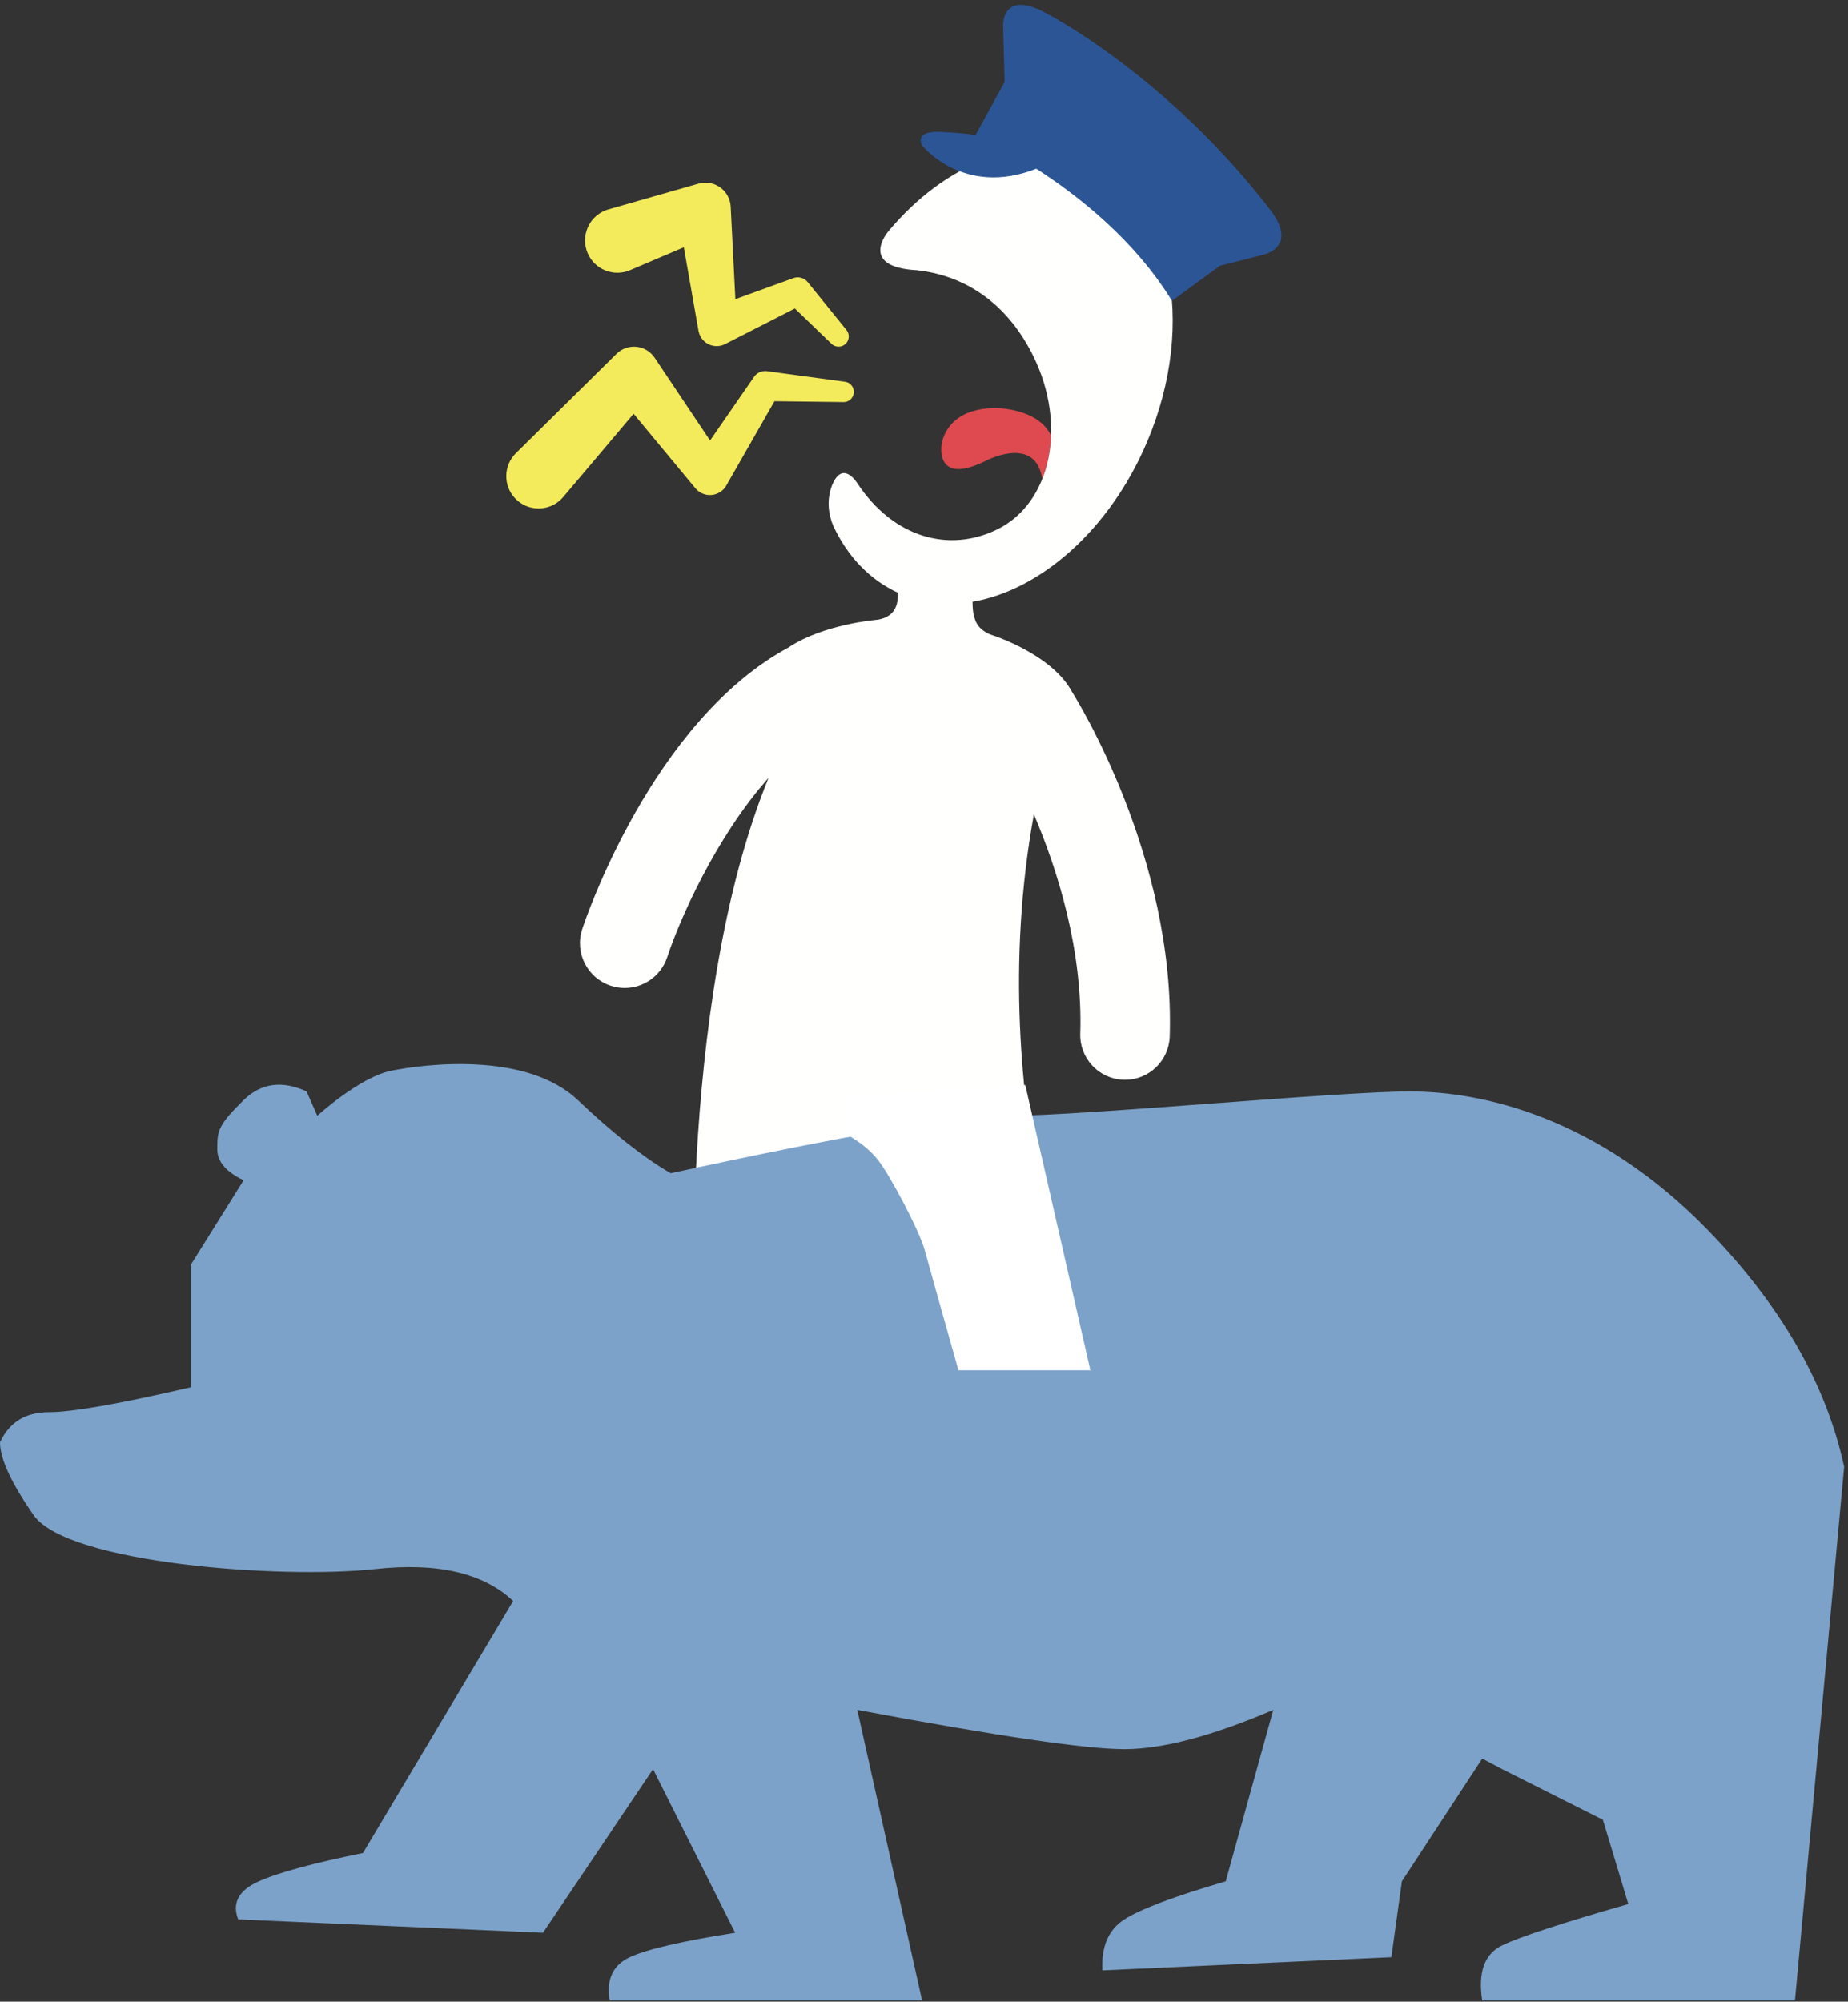 <svg xmlns="http://www.w3.org/2000/svg" width="351" height="380" viewBox="0 0 351 380">
  <rect x="0" y="0" width="351" height="380" fill="#333333" stroke="none"/>
  <g fill="none" fill-rule="evenodd">
    <g transform="translate(96)">
      <path fill="#2B4D8F" d="M100.837,32.03 C87.028,37.472 79.245,27.678 79.245,27.678 C79.245,27.678 77.585,25.25 81.499,25.055 C81.499,25.055 84.091,24.984 89.303,25.626 C89.303,25.626 94.24,27.78 100.837,32.03"/>
      <path fill="#DE4A4F" d="M93.13,77.474 C83.432,77.474 82.847,84.422 82.847,84.422 C82.847,84.422 81.53,92.182 90.965,87.611 C90.965,87.611 100.67,82.326 101.955,90.926 C102.953,88.413 103.526,85.623 103.628,82.68 C101.103,77.405 93.13,77.474 93.13,77.474"/>
      <path fill="#F3EB5B" d="M23.653 51.295L33.878 46.948 36.591 62.358 36.671 62.823C36.731 63.153 36.839 63.479 36.999 63.793 37.88 65.519 39.992 66.204 41.719 65.324L54.969 58.566 61.928 65.268C62.621 65.937 63.721 66 64.488 65.379 65.32 64.706 65.448 63.487 64.775 62.656L57.405 53.549C56.773 52.77 55.693 52.434 54.698 52.796L54.389 52.907 43.672 56.794 42.785 39.24C42.765 38.891 42.706 38.513 42.606 38.163 41.877 35.611 39.218 34.134 36.666 34.862L36.063 35.034 19.566 39.746C19.338 39.813 19.076 39.904 18.851 39.999 15.732 41.325 14.278 44.929 15.604 48.048 16.931 51.167 20.534 52.621 23.653 51.295M64.499 72.475L49.67 70.465C48.746 70.342 47.785 70.728 47.218 71.547L47.052 71.787 38.865 83.623 28.336 67.912C28.177 67.677 27.979 67.432 27.773 67.223 25.939 65.365 22.947 65.346 21.089 67.179L20.752 67.512 1.986 86.037C1.859 86.163 1.729 86.302 1.611 86.441-.575 89.027-.252 92.895 2.334 95.082 4.92 97.269 8.788 96.946 10.974 94.36L24.343 78.553 35.849 92.416 36.081 92.696C36.347 93.014 36.673 93.291 37.055 93.509 38.775 94.493 40.969 93.895 41.953 92.174L51.101 76.166 64.215 76.329C65.18 76.343 66.024 75.634 66.157 74.654 66.301 73.594 65.558 72.619 64.499 72.475"/>
      <g transform="translate(14)">
        <path fill="#FFFFFE" d="M78.622,120.632 C75.636,119.709 75.193,117.567 75.193,117.567 C75.193,117.567 74.714,116.63 74.722,114.242 C87.581,112.051 100.73,100.661 107.848,83.95 C117.557,61.155 112.367,37.114 96.257,30.253 C84.22,25.125 69.494,31.045 58.768,43.875 C58.768,43.875 52.815,50.687 64.137,51.3 C73.53,52.312 81.423,57.767 86.274,67.633 C92.725,80.755 89.663,95.468 79.435,100.496 C70.308,104.984 59.704,102.148 52.804,91.698 C52.804,91.698 50.267,87.585 48.306,91.535 C48.306,91.535 46.235,95.159 48.306,99.934 C51.009,105.64 55.165,110.08 60.593,112.552 L60.525,112.545 C60.704,114.795 59.735,115.958 59.735,115.958 C59.735,115.958 58.903,117.483 56.182,117.707 C56.182,117.707 46.441,118.542 39.898,122.834 L39.895,122.851 C13.854,136.817 1.108,174.782 0.575,176.402 C-0.892,180.862 1.534,185.665 5.993,187.132 C6.875,187.422 7.77,187.56 8.651,187.56 C12.223,187.56 15.547,185.291 16.724,181.714 C18.965,174.903 25.823,159.085 35.978,147.677 C18.143,191.203 21.996,259.296 21.996,259.296 L44.61,259.296 C39.398,222.035 50.149,220.345 50.149,220.345 C50.149,220.345 60.31,215.465 71.651,259.296 L97.063,259.296 C97.063,259.296 76.135,210.752 86.371,154.587 C90.845,165.109 95.685,180.34 95.18,196.222 C95.03,200.914 98.713,204.839 103.405,204.988 C103.497,204.991 103.589,204.992 103.681,204.992 C108.25,204.992 112.024,201.362 112.171,196.763 C113.252,162.797 94.427,132.635 93.624,131.367 C89.853,124.243 78.622,120.632 78.622,120.632"/>
        <path fill="#2C5595" d="M131.484,40.124 C111.917,14.578 89.312,2.843 89.312,2.843 C80.247,-2.428 80.521,4.831 80.521,4.831 L80.818,15.544 L75.303,25.626 L75.304,25.626 L75.303,25.626 C70.091,24.984 67.499,25.055 67.499,25.055 C63.585,25.249 65.245,27.678 65.245,27.678 C65.245,27.678 73.027,37.471 86.833,32.03 C94.943,37.255 105.559,45.644 112.597,57.108 L121.721,50.445 L129.766,48.409 C129.766,48.409 136.609,47.145 131.484,40.124"/>
      </g>
    </g>
    <path fill="#7CA2C9" d="M36.274,254.768 L36.274,240.059 L46.27,224.068 C42.938,222.466 41.272,220.514 41.272,218.211 C41.272,214.758 41.299,213.722 46.27,208.85 C49.584,205.602 53.572,205.052 58.233,207.201 C59.591,210.282 60.27,211.822 60.27,211.822 C60.27,211.822 68.232,204.524 74.27,203.278 C80.309,202.033 99.895,199.489 109.759,208.85 C116.335,215.091 122.211,219.719 127.39,222.733 C160.81,215.459 182.235,211.822 191.663,211.822 C205.806,211.822 254.086,207.201 267.806,207.201 C281.526,207.201 303.424,212.045 324.27,233.407 C338.168,247.648 346.834,262.666 350.27,278.46 L340.926,379.775 L281.526,379.775 C280.692,374.412 281.962,370.921 285.335,369.303 C288.708,367.684 296.686,365.072 309.27,361.466 L304.443,345.466 L285.335,335.857 L281.526,333.848 L266.27,357.154 L264.27,371.558 L209.393,374.061 C209.142,369.566 210.525,366.343 213.544,364.393 C216.563,362.442 222.985,360.029 232.811,357.154 L241.842,324.6 C230.219,329.571 220.787,332.056 213.544,332.056 C206.301,332.056 189.396,329.571 162.829,324.6 L175.135,379.775 L115.805,379.775 C115.123,375.8 116.395,373.061 119.622,371.558 C122.849,370.055 129.519,368.508 139.63,366.919 L124.035,335.857 L103.13,366.919 L45.238,364.378 C44.056,361.3 45.304,358.92 48.983,357.236 C52.661,355.552 59.312,353.734 68.936,351.783 L97.465,303.934 C91.799,298.6 83.048,296.582 71.21,297.879 C53.455,299.825 12.774,296.814 6.387,287.637 C2.129,281.519 2.03200787e-14,276.909 2.84217094e-14,273.805 C1.772,269.993 4.862,268.087 9.27,268.087 C13.678,268.087 22.68,266.509 36.274,263.352 L36.274,254.768 Z"/>
    <path fill="#FFF" d="M161,215.482 C163.517,216.901 165.489,218.544 166.916,220.411 C169.057,223.211 174.604,233.509 175.664,237.419 C176.371,240.026 178.497,247.596 182.044,260.129 L207.099,260.129 L194.747,206 L161,208.142 L161,215.482 Z"/>
  </g>
</svg>
